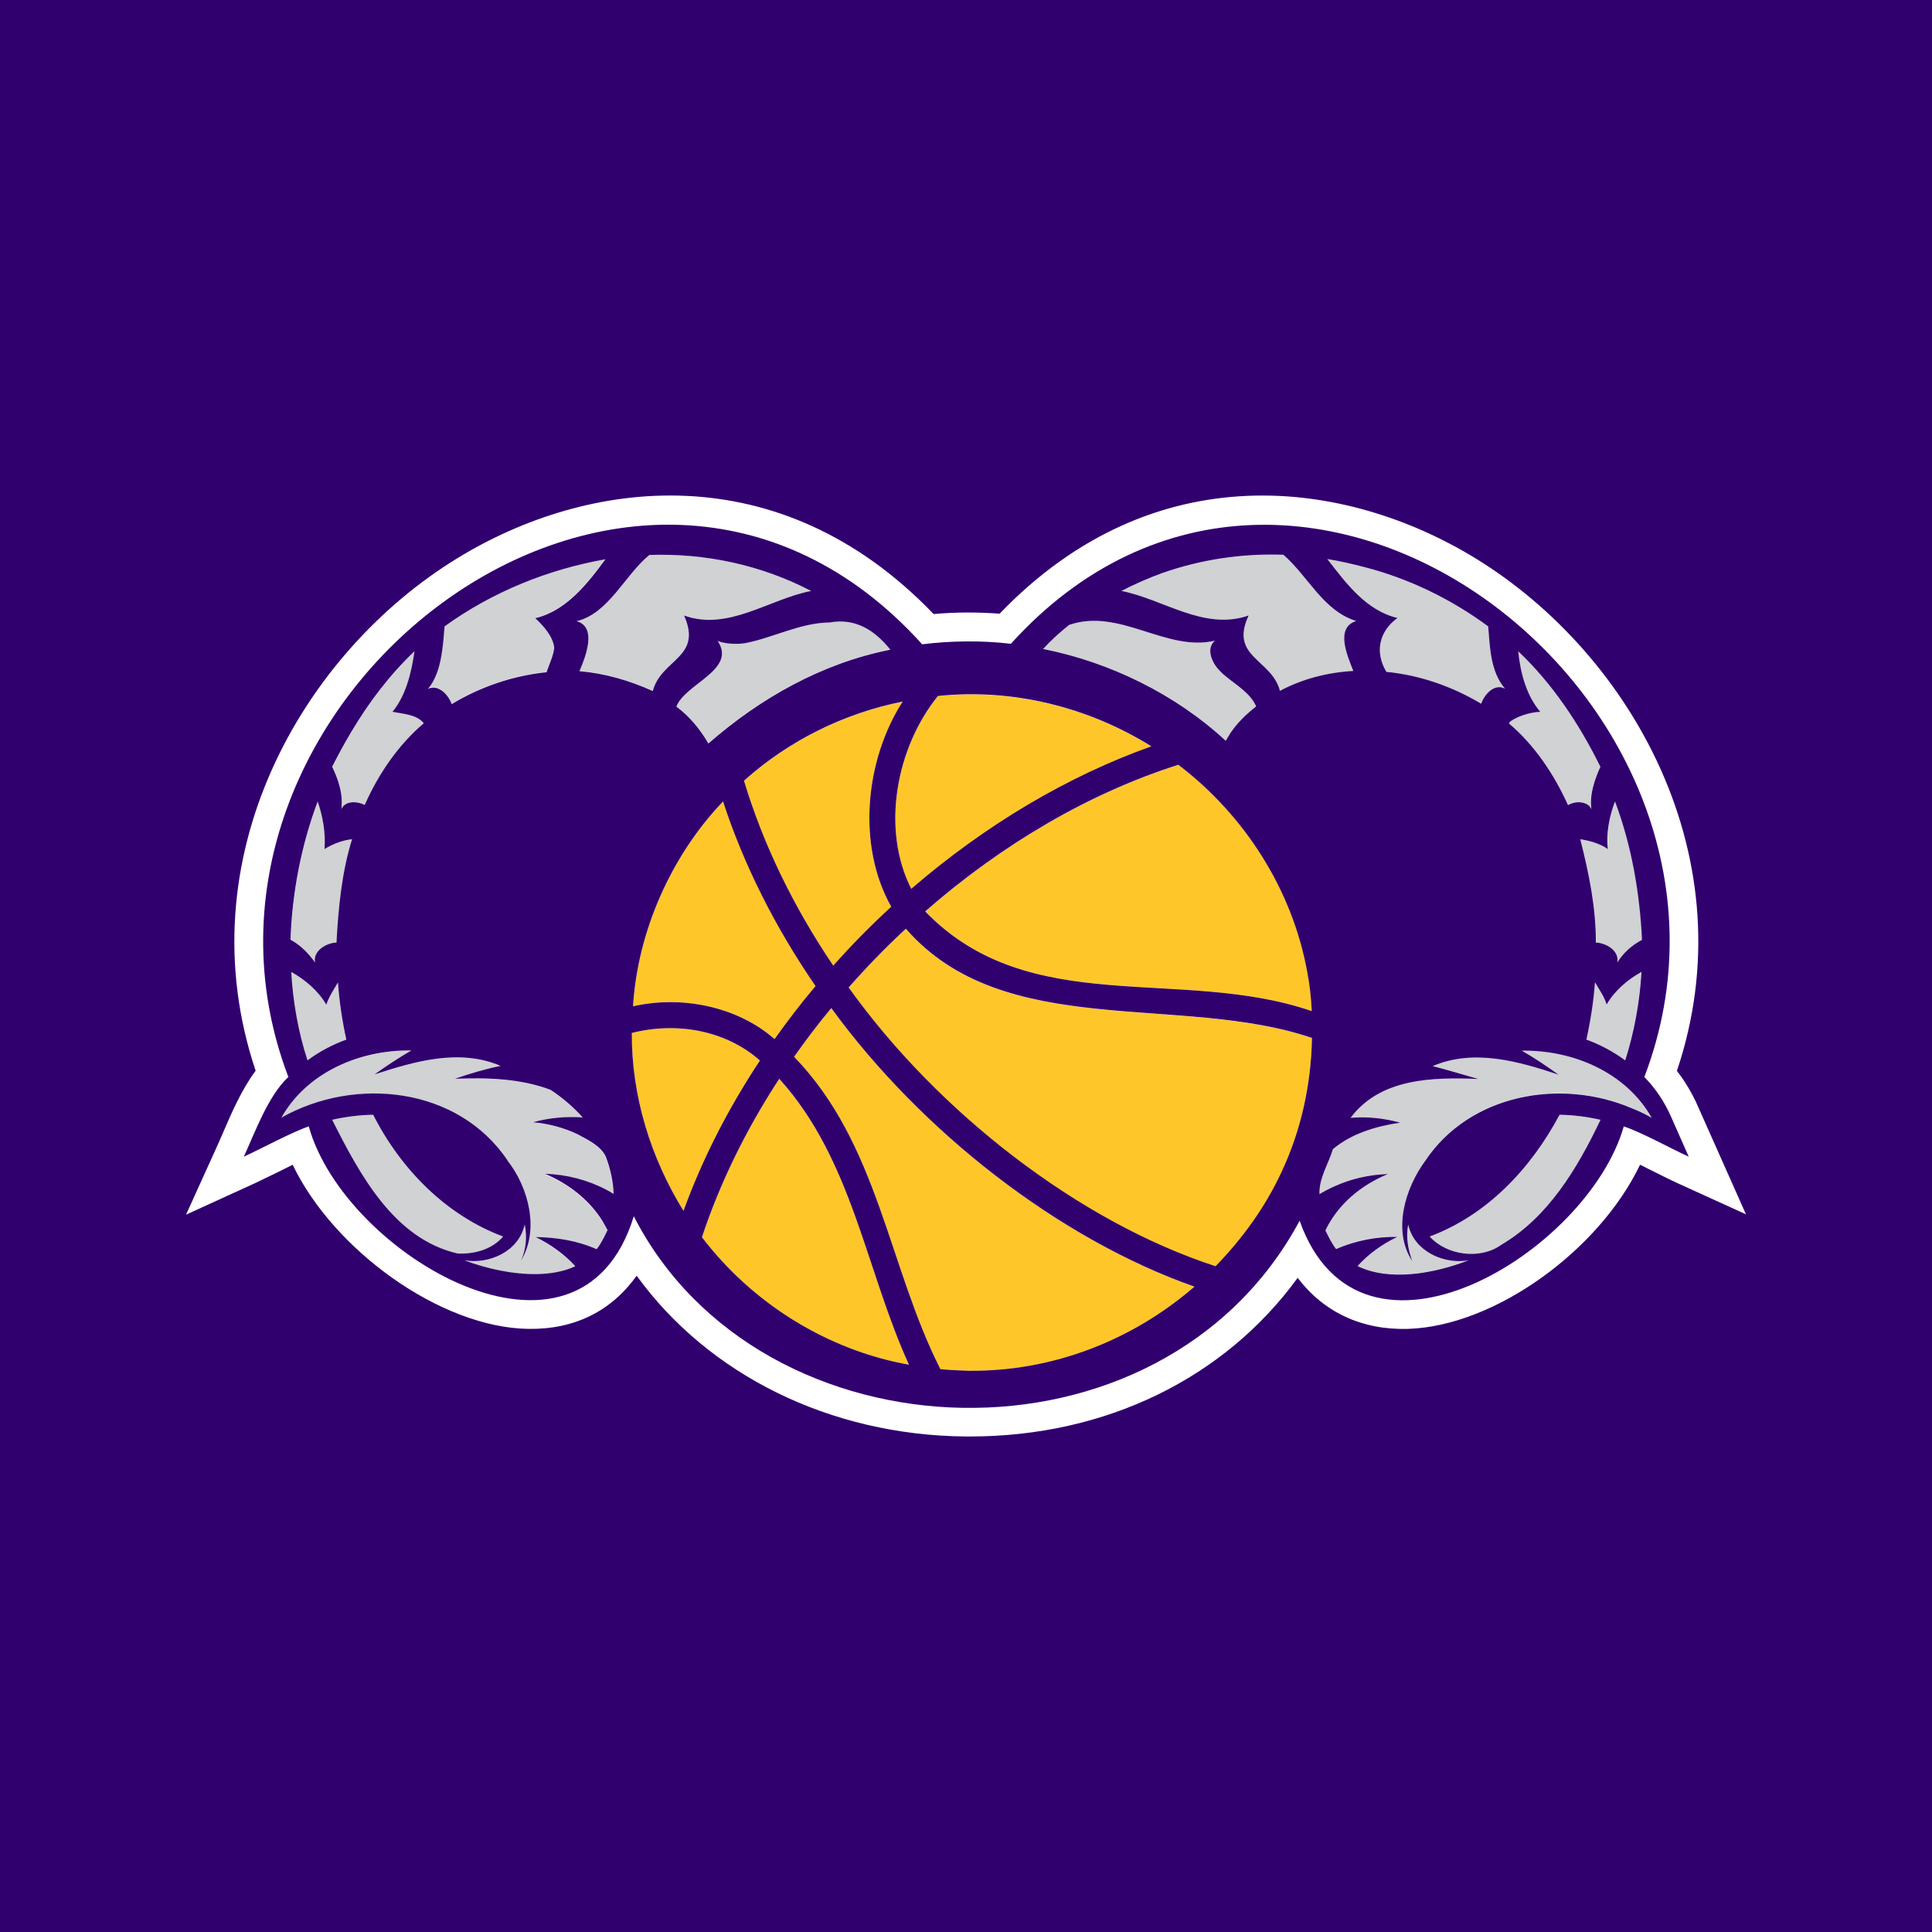 <svg width="1080" height="1080" viewBox="0 0 1080 1080" fill="none" xmlns="http://www.w3.org/2000/svg">
<path d="M1080 0H0V1080H1080V0Z" fill="#31006F"/>
<path d="M948.7 617.459C945.7 610.754 941.9 604.449 937.4 598.644C977.2 480.254 912.1 365.667 825 312.226C752.4 267.692 645.2 253.081 558.8 343.05C546.5 342.149 534.2 342.149 521.9 343.25C435.4 253.181 328.2 267.592 255.7 312.026C168.5 365.367 103.2 480.054 142.9 598.544C135.2 608.852 129.6 621.762 124.9 632.67C123.8 635.272 122.7 637.674 121.7 639.976L104 679.006L143 661.192C146.4 659.591 150.7 657.489 155.2 655.287C157.9 653.986 160.8 652.485 163.6 651.084C186.5 698.921 246.4 742.154 295.3 742.854C321.3 743.254 341.8 732.847 355.9 713.132C396 768.474 463.8 802.299 539.7 803C540.6 803 541.5 803 542.3 803C618.2 803 684.6 770.375 725.4 714.332C740.1 733.647 761.4 743.555 787 742.854C835.8 741.353 894 698.821 916.8 651.084C919.6 652.485 922.4 653.886 925 655.187C929.6 657.489 934 659.691 937.5 661.292L976 678.805L948.7 617.459Z" fill="white"/>
<path d="M354 562.417C381 556.312 412.2 562.617 433.1 580.731C440.3 570.623 447.9 560.816 456 551.108C433.3 518.083 415.8 483.157 404.4 447.83C375.5 477.953 356.4 520.285 354 562.417Z" fill="#FFC629"/>
<path d="M465.8 539.9C476 528.491 487 517.382 498.2 506.975C479.1 473.149 483.3 425.412 504.6 392.287C471.7 398.892 441.1 414.004 415.9 436.521C426.5 471.748 443.4 506.774 465.8 539.9Z" fill="#FFC629"/>
<path d="M509.4 496.967C550.8 461.14 596.7 433.919 643.6 417.306C608.3 395.189 565.5 384.882 524.3 389.185C500.8 418.207 492.5 463.541 509.4 496.967Z" fill="#FFC629"/>
<path d="M687.8 409.8C691.6 404.096 696.7 399.192 702.2 394.889C698.9 387.383 691.3 383.18 685.1 377.976C683.8 376.875 682.5 375.574 681.3 374.373C681.4 374.473 681.5 374.673 681.7 374.774C677.5 370.771 673.8 362.664 679.1 358.161C651.7 364.566 625.8 339.547 597.6 349.354C592.5 353.457 587.7 357.861 583.1 362.664C620.4 370.17 657.1 387.984 685.2 414.003C686.1 412.602 686.9 411.101 687.8 409.8Z" fill="#D0D2D3"/>
<path d="M323.9 375.074C338.5 376.375 352 380.378 364.9 386.183C369.7 368.069 392.9 367.668 382.4 343.95C407 352.857 430 334.743 453.4 330.24C425.6 315.829 394.2 309.024 363 310.225C349.1 321.633 340.3 342.95 322.3 347.253C334 350.255 327.3 367.268 323.9 375.074Z" fill="#D0D2D3"/>
<path d="M413.4 359.662C413.4 359.762 413.4 359.762 413.4 359.662C413.3 359.662 413.3 359.662 413.3 359.662C410.1 359.762 406.8 359.762 403.6 358.862C402.8 358.662 402 358.361 401.2 358.061C412 374.273 382.9 381.879 378.1 394.789C385.7 400.393 391.5 407.699 396 415.405C425.1 389.985 459.5 370.671 497.7 362.965C489 352.057 478.1 345.151 463.8 347.553C447.3 347.853 432.7 356.06 416.8 359.062C415.7 359.462 414.6 359.662 413.4 359.662Z" fill="#D0D2D3"/>
<path d="M698 344.05C687.1 367.468 710.9 368.369 715.5 386.283C728.1 379.578 742.1 375.875 756.5 375.174C753.2 366.968 746.1 351.056 758.1 347.253C739.6 341.649 731.3 322.234 717.4 310.225C694.3 309.424 671.3 312.727 649.5 320.533C641.8 323.335 634.3 326.637 626.9 330.34C650.4 334.944 673.2 352.757 698 344.05Z" fill="#D0D2D3"/>
<path d="M658.8 427.514C609.5 443.326 560.8 471.447 517.3 509.476C575.6 569.822 659.9 539.999 733.4 565.219C733 557.913 732.3 550.607 731 543.502C722.6 497.367 695.8 455.635 658.8 427.514Z" fill="#FFC629"/>
<path d="M898 561.516C896.7 557.013 893.8 553.11 891.5 549.107C890.7 560.015 889 570.823 886.7 581.131C894.4 583.933 901.8 587.836 908.4 592.74C913.6 576.728 916.5 560.115 917.5 543.302C909.7 547.706 902.7 553.71 898 561.516Z" fill="#D0D2D3"/>
<path d="M876.4 449.931C879.7 448.129 884 447.829 887.3 449.631C888.3 450.331 889 451.132 889.5 452.233C888.4 444.026 891.2 435.92 894.5 428.515C882.9 404.696 867.9 382.179 848.6 363.965C849.8 375.974 853.1 388.684 860.9 397.791C855.5 398.091 849 399.793 844.3 403.095C843.9 403.395 843.6 403.796 843.3 404.296C857.8 416.505 868.7 432.818 876.4 449.931Z" fill="#D0D2D3"/>
<path d="M252.4 393.388C268.5 383.781 286.7 377.476 305.4 375.574C306.9 371.071 309.2 366.568 309.7 361.864C309.1 355.359 303.6 349.454 299.1 345.351C316.3 341.448 328.2 326.137 338.3 312.426C306.1 318.231 275 330.84 248.4 349.955C248.1 354.358 247.7 358.862 247.1 363.265C246 371.271 244.1 378.877 239 384.781C239.3 384.581 239.5 384.481 239.7 384.381C245.3 382.48 250.7 388.484 252.4 393.388Z" fill="#D0D2D3"/>
<path d="M781.2 345.451C770.9 352.957 768.4 364.566 775 375.574C793.7 377.476 811.9 383.881 828 393.388C829.7 388.184 835.6 381.679 841.3 384.982C833.2 375.374 832.9 362.064 831.9 350.155C811.1 334.943 787.6 323.535 762.8 317.03C755.9 315.228 749 313.627 742 312.526C752.5 326.037 763.6 341.248 781.2 345.451Z" fill="#D0D2D3"/>
<path d="M883.5 469.145C888.3 487.86 892.3 507.274 892.2 526.889C897.9 527.09 905.4 531.493 904.2 537.998C907.6 532.594 912.3 528.391 918 525.388C916.7 499.068 912.2 472.748 902.9 448.029C899.7 456.536 897.9 465.643 899.1 474.65C894.6 471.547 888.7 469.946 883.5 469.145Z" fill="#D0D2D3"/>
<path d="M506.4 519.284C495.2 529.692 484.3 540.8 474.4 552.109C524.3 621.762 603 683.008 679.5 707.927C694.5 692.516 707.3 674.902 716.4 655.187C727 632.27 732.9 606.95 733.4 580.33C660 555.311 561 582.132 506.4 519.284Z" fill="#FFC629"/>
<path d="M392.4 691.615C392.4 691.615 392.4 691.715 392.4 691.615C420.6 728.543 462.3 754.663 508.1 762.87C483.7 709.129 476.5 648.182 435.5 603.048C416.7 632.07 402.2 661.993 392.4 691.615Z" fill="#FFC629"/>
<path d="M799.2 691.215C808.7 701.923 827.6 704.225 839.1 695.919C865.1 680.607 881.5 653.686 894.7 625.965C887.1 624.264 879.4 623.263 871.8 623.163C855.9 652.986 831.3 679.306 799.2 691.215Z" fill="#D0D2D3"/>
<path d="M464.7 563.518C457.3 572.424 450.4 581.531 443.9 590.738C491.1 639.475 496.5 707.727 525.7 765.371C530.9 765.872 536.1 766.072 541.3 766.272C589.3 766.873 633.6 748.859 667.6 719.236C591.9 692.616 514.8 632.37 464.7 563.518Z" fill="#FFC629"/>
<path d="M850.7 587.236C857.8 591.339 864.6 595.942 871.3 600.646C848.7 593.14 823.8 586.035 800.9 595.842C809.5 597.944 817.8 600.646 826.4 603.048C801 602.047 771.7 602.447 755 624.764C764.3 624.064 773.7 624.964 782.7 627.466C769.4 629.468 755.6 633.471 745.1 642.278C742.7 650.784 737.4 658.39 737.6 667.397C740.3 665.796 743.1 664.294 745.9 663.093C755.3 658.79 765.6 656.588 775.9 656.188C761 662.293 747.9 673.101 740.9 687.712C740.9 687.612 744.3 695.018 746.9 698.12C757.6 693.316 769.4 691.015 781.1 691.315C772.8 695.318 765.1 700.822 758.9 707.627C776.4 716.234 801.1 711.931 820.9 704.425C807 706.827 790.4 699.421 787.2 684.41C785.8 691.315 787.1 698.42 789.5 704.925C778.2 687.812 785.6 663.994 796.8 648.682C821.8 611.254 872.6 602.347 912.3 619.46C916.1 620.961 919.7 622.663 923.2 624.664C908.9 599.245 879 586.735 850.7 587.236Z" fill="#D0D2D3"/>
<path d="M342.9 667.497C342.7 660.491 341.1 653.486 338.6 646.781C335.8 640.776 328.5 637.374 322.8 634.171C315 630.469 306.4 628.167 297.8 627.466C306.8 624.964 316.2 623.964 325.6 624.764C320.4 618.76 314.2 613.656 307.7 609.353C290.8 602.948 272.1 602.447 254.2 603.148C262.6 600.346 271 597.844 279.7 595.942C256.7 586.135 231.9 593.34 209.2 600.746C215.9 596.042 222.7 591.339 229.8 587.336C201.4 586.835 171.6 599.345 157.2 624.864C198.3 601.647 255.9 607.551 283.6 648.783C283.6 648.783 283.6 648.783 283.6 648.883C295.3 663.894 301.5 687.612 291.1 704.825C294 698.52 294.6 691.415 293.2 684.61C290 699.521 273.5 707.027 259.5 704.625C272.3 709.429 286.5 712.531 300.3 712.331H300.4C307.6 712.131 315.1 711.03 321.5 707.928C315.3 701.122 307.6 695.518 299.3 691.615C310.9 691.915 322.8 693.617 333.4 698.42C336.1 695.318 339.4 687.712 339.5 687.712C338.6 685.911 337.5 684.009 336.4 682.308C328.9 670.499 317.4 661.792 304.5 656.488C316.4 656.889 328.2 659.891 338.8 665.395C340.2 665.896 341.6 666.696 342.9 667.497Z" fill="#D0D2D3"/>
<path d="M353.2 577.428C353 612.555 363.7 647.182 382.1 676.904V676.804C392.5 648.182 406.9 619.861 424.8 592.84C405.6 575.827 378.2 571.124 353.2 577.428Z" fill="#FFC629"/>
<path d="M176.2 537.998C175 531.493 182.5 527.09 188.2 526.889C189.1 507.575 191.2 487.459 196.9 469.145C191.6 469.646 185.8 471.948 181.5 474.65C182.2 465.643 180.6 456.536 177.7 448.029C168.5 472.648 163.4 499.068 162.5 525.288C168.1 528.391 172.5 532.994 176.2 537.998Z" fill="#D0D2D3"/>
<path d="M162.8 543.302C163.8 560.115 166.8 576.728 171.9 592.74C178.6 587.836 185.9 583.933 193.6 581.131C191.3 570.723 189.7 560.015 188.8 549.107C186.4 553.11 183.9 557.213 182.3 561.516C177.8 553.61 170.6 547.706 162.8 543.302Z" fill="#D0D2D3"/>
<path d="M191.1 446.228C191.2 448.33 191.2 450.231 190.9 452.333C193 447.329 199.9 447.929 204 449.931C211.6 432.718 222.8 416.305 237 404.296C233 399.192 225.3 398.992 219.5 397.891C227.1 388.684 230.1 375.874 231.8 364.065C217.9 377.175 206.3 392.587 196.5 409.1C192.7 415.405 189.2 422.01 185.9 428.615C188.5 434.219 190.6 440.123 191.1 446.228Z" fill="#D0D2D3"/>
<path d="M208.6 623.163C201 623.263 193.3 624.264 185.7 625.965C201.3 656.989 220.6 692.616 255.9 700.722C265 701.122 275.1 698.521 281.2 691.215C249.6 679.406 224.2 653.886 208.6 623.163Z" fill="#D0D2D3"/>
<path d="M919.2 602.047C998.5 393.988 725.9 182.227 565.1 359.862C548.4 357.961 531.7 358.161 515.5 360.163C354.6 181.827 82.1 393.988 161.2 602.047C150 612.355 142.6 632.87 136.3 646.581C146 642.178 162.9 632.971 172.6 629.668C192.4 701.122 323.9 778.982 354.3 679.906C425.1 818.312 649.3 826.218 726.5 682.408C760.4 777.981 887.6 700.122 907.7 629.668C917.5 632.87 934.3 642.178 944 646.581L934 623.964C930.3 615.657 925.3 608.252 919.2 602.047ZM902.8 448.03C912.1 472.748 916.6 499.068 917.9 525.389C912.2 528.391 907.5 532.594 904.1 537.998C905.3 531.393 897.8 527.09 892.1 526.89C892.2 507.375 888.2 487.96 883.4 469.146C888.6 469.946 894.5 471.548 898.8 474.65C897.8 465.643 899.6 456.536 902.8 448.03ZM917.6 543.302C916.6 560.115 913.6 576.728 908.5 592.74C901.8 587.836 894.5 583.933 886.8 581.131C889.1 570.723 890.8 560.015 891.6 549.107C893.9 553.11 896.8 557.113 898.1 561.516C902.7 553.71 909.7 547.706 917.6 543.302ZM844.4 403.195C849.1 399.993 855.5 398.192 861 397.891C853.2 388.684 849.9 376.075 848.7 364.066C867.9 382.279 882.9 404.797 894.6 428.615C891.3 436.02 888.5 444.127 889.6 452.333C889.1 451.232 888.4 450.431 887.4 449.731C884.1 447.829 879.9 448.13 876.5 450.031C868.8 432.918 857.8 416.506 843.5 404.396C843.7 403.896 844 403.496 844.4 403.195ZM762.8 317.03C787.6 323.435 811.1 334.843 831.9 350.155C832.9 362.164 833.2 375.474 841.3 384.982C835.5 381.779 829.7 388.184 828 393.388C811.9 383.781 793.7 377.376 775 375.574C768.4 364.566 770.9 352.957 781.2 345.451C763.6 341.248 752.5 326.037 742 312.526C749 313.627 755.9 315.228 762.8 317.03ZM649.5 320.432C671.3 312.726 694.3 309.324 717.4 310.125C731.3 322.134 739.6 341.448 758.1 347.153C746.1 350.956 753.3 366.868 756.5 375.074C742.1 375.875 728.1 379.477 715.5 386.182C710.9 368.369 687.1 367.468 698 344.05C673.2 352.757 650.4 334.943 626.9 330.34C634.3 326.537 641.8 323.235 649.5 320.432ZM733.3 565.219C659.9 540 575.6 569.922 517.2 509.476C560.7 471.447 609.4 443.226 658.7 427.514C695.8 455.735 722.5 497.467 730.8 543.502C732.2 550.608 732.9 557.813 733.3 565.219ZM597.6 349.354C625.8 339.547 651.8 364.566 679.1 358.161C673.9 362.665 677.6 370.771 681.7 374.774C681.6 374.674 681.5 374.474 681.3 374.373C682.5 375.674 683.7 376.875 685.1 377.976C691.2 383.08 698.9 387.383 702.2 394.889C696.7 399.192 691.6 404.096 687.8 409.8C686.9 411.202 686.1 412.603 685.2 414.104C657.1 388.084 620.4 370.17 583.1 362.765C587.6 357.861 592.5 353.458 597.6 349.354ZM524.3 389.085C565.5 384.681 608.2 395.089 643.6 417.206C596.7 433.919 550.8 461.14 509.4 496.867C492.5 463.541 500.8 418.207 524.3 389.085ZM504.6 392.187C483.3 425.312 479.1 473.049 498.2 506.874C486.9 517.282 475.9 528.391 465.8 539.8C443.4 506.674 426.5 471.648 415.9 436.421C441.1 413.904 471.7 398.792 504.6 392.187ZM455.9 551.208C447.8 560.816 440.2 570.723 433 580.831C412.2 562.617 381 556.312 353.9 562.517C356.4 520.385 375.5 477.952 404.2 448.03C415.7 483.256 433.2 518.183 455.9 551.208ZM497.7 363.165C459.5 370.771 425.1 390.186 396 415.605C391.5 407.899 385.7 400.593 378.1 394.989C383 382.079 412 374.474 401.2 358.261C402 358.561 402.8 358.862 403.6 359.062C406.8 359.862 410 359.962 413.3 359.862C413.3 359.862 413.3 359.862 413.4 359.862C414.5 359.762 415.7 359.662 416.8 359.462C432.6 356.36 447.3 348.153 463.8 347.953C478.1 345.351 489 352.257 497.7 363.165ZM363 310.225C394.2 309.124 425.6 315.829 453.4 330.34C430 334.843 407 352.957 382.4 344.05C392.9 367.768 369.7 368.169 364.9 386.283C352 380.478 338.5 376.475 323.9 375.174C327.3 367.368 334 350.355 322.3 347.253C340.3 342.95 349.1 321.633 363 310.225ZM247.2 363.465C247.8 359.062 248.2 354.558 248.5 350.155C275.1 330.94 306.2 318.331 338.4 312.626C328.4 326.337 316.4 341.548 299.2 345.552C303.6 349.655 309.1 355.559 309.8 362.064C309.3 366.768 307 371.271 305.5 375.775C286.8 377.676 268.6 383.881 252.5 393.588C250.8 388.684 245.4 382.68 239.9 384.781C239.6 384.881 239.4 385.082 239.2 385.182C244.2 379.077 246.1 371.471 247.2 363.465ZM196.4 409.1C206.2 392.587 217.8 377.276 231.7 364.066C230 375.875 227 388.684 219.4 397.891C225.2 399.092 232.9 399.292 236.9 404.296C222.7 416.305 211.5 432.718 203.9 449.931C199.8 447.93 193 447.329 190.8 452.333C191.1 450.331 191.1 448.33 191 446.228C190.5 440.124 188.4 434.219 185.7 428.615C189.1 421.91 192.6 415.405 196.4 409.1ZM162.4 525.288C163.3 499.068 168.4 472.548 177.6 448.03C180.5 456.536 182.1 465.643 181.4 474.65C185.7 471.948 191.5 469.646 196.8 469.146C191.1 487.36 189.1 507.575 188.1 526.89C182.4 527.09 174.9 531.493 176.1 537.998C172.5 532.994 168.1 528.391 162.4 525.288ZM193.6 581.131C185.9 583.933 178.5 587.836 171.9 592.74C166.7 576.728 163.8 560.115 162.8 543.302C170.6 547.706 177.8 553.71 182.4 561.616C183.9 557.213 186.5 553.21 188.9 549.207C189.7 560.015 191.3 570.723 193.6 581.131ZM185.7 625.965C193.3 624.264 201 623.263 208.6 623.163C224.2 653.886 249.6 679.406 281.2 691.215C275.1 698.52 265 701.122 255.9 700.722C220.5 692.616 201.3 656.989 185.7 625.965ZM336.5 682.108C336.5 682.008 336.5 682.108 336.5 682.108C337.6 683.909 338.6 685.811 339.6 687.612C339.6 687.612 336.2 695.218 333.5 698.32C322.8 693.517 311 691.715 299.4 691.515C307.7 695.518 315.4 701.022 321.6 707.828C315.1 710.93 307.6 712.031 300.5 712.231H300.4C286.7 712.431 272.4 709.329 259.6 704.525C273.5 706.927 290.1 699.521 293.3 684.51C294.7 691.215 294.1 698.42 291.2 704.725C301.7 687.612 295.5 663.794 283.7 648.783C283.7 648.783 283.7 648.783 283.7 648.682C256 607.451 198.4 601.547 157.3 624.764C171.7 599.245 201.5 586.735 229.9 587.236C222.8 591.339 215.9 595.942 209.3 600.646C232 593.24 256.8 586.035 279.8 595.842C271.1 597.644 262.7 600.145 254.3 603.048C272.2 602.347 290.9 602.848 307.8 609.252C314.3 613.556 320.5 618.76 325.7 624.664C316.4 623.964 306.9 624.864 297.9 627.366C306.5 628.067 315.1 630.369 322.9 634.071C328.6 637.174 335.9 640.576 338.7 646.681C341.2 653.386 342.8 660.391 343 667.397C341.7 666.596 340.3 665.796 339 665.095C328.5 659.591 316.6 656.488 304.7 656.188C317.5 661.592 329 670.299 336.5 682.108ZM382.1 676.804V676.904C363.7 647.181 353 612.555 353.2 577.428C378.2 571.123 405.6 575.827 424.8 592.84C406.9 619.861 392.5 648.182 382.1 676.804ZM508.1 762.87C462.3 754.663 420.6 728.543 392.4 691.615C402.2 661.993 416.7 631.97 435.6 603.048C476.5 648.282 483.7 709.229 508.1 762.87ZM541.3 766.272C536.1 766.072 530.9 765.872 525.7 765.371C496.5 707.727 491.1 639.475 443.9 590.738C450.4 581.531 457.3 572.424 464.7 563.518C514.8 632.37 591.9 692.616 667.7 719.236C633.6 748.759 589.3 766.772 541.3 766.272ZM716.4 655.087C707.3 674.802 694.5 692.416 679.5 707.828C603 682.909 524.3 621.762 474.4 552.009C484.4 540.7 495.2 529.492 506.4 519.184C561.1 582.032 660 555.211 733.4 580.23C732.9 606.851 727.1 632.27 716.4 655.087ZM839.1 695.918C827.6 704.225 808.8 701.923 799.2 691.215C831.3 679.306 855.9 653.086 871.8 623.163C879.4 623.263 887.1 624.264 894.7 625.965C881.5 653.686 865.2 680.607 839.1 695.918ZM912.3 619.56C872.6 602.547 821.8 611.454 796.8 648.783C785.5 664.094 778.2 687.912 789.5 705.025C787.1 698.52 785.8 691.415 787.2 684.51C790.4 699.421 807 706.927 820.9 704.525C801.1 712.131 776.4 716.334 758.9 707.727C765.1 700.822 772.8 695.418 781.1 691.415C769.4 691.215 757.6 693.517 746.9 698.22C744.3 695.118 740.9 687.712 740.9 687.812C747.9 673.201 760.9 662.393 775.9 656.288C765.6 656.589 755.3 658.89 745.9 663.194C743.1 664.394 740.3 665.896 737.6 667.497C737.3 658.49 742.6 650.784 745.1 642.378C755.6 633.571 769.3 629.568 782.7 627.566C773.7 625.064 764.3 624.064 755 624.864C771.7 602.547 801 602.147 826.4 603.148C817.9 600.746 809.6 598.144 800.9 595.942C823.9 586.135 848.7 593.24 871.3 600.746C864.6 596.042 857.8 591.339 850.7 587.336C879.1 586.835 908.9 599.345 923.3 624.864C919.7 622.763 916.1 621.061 912.3 619.56Z" fill="#31006F"/>
</svg>
